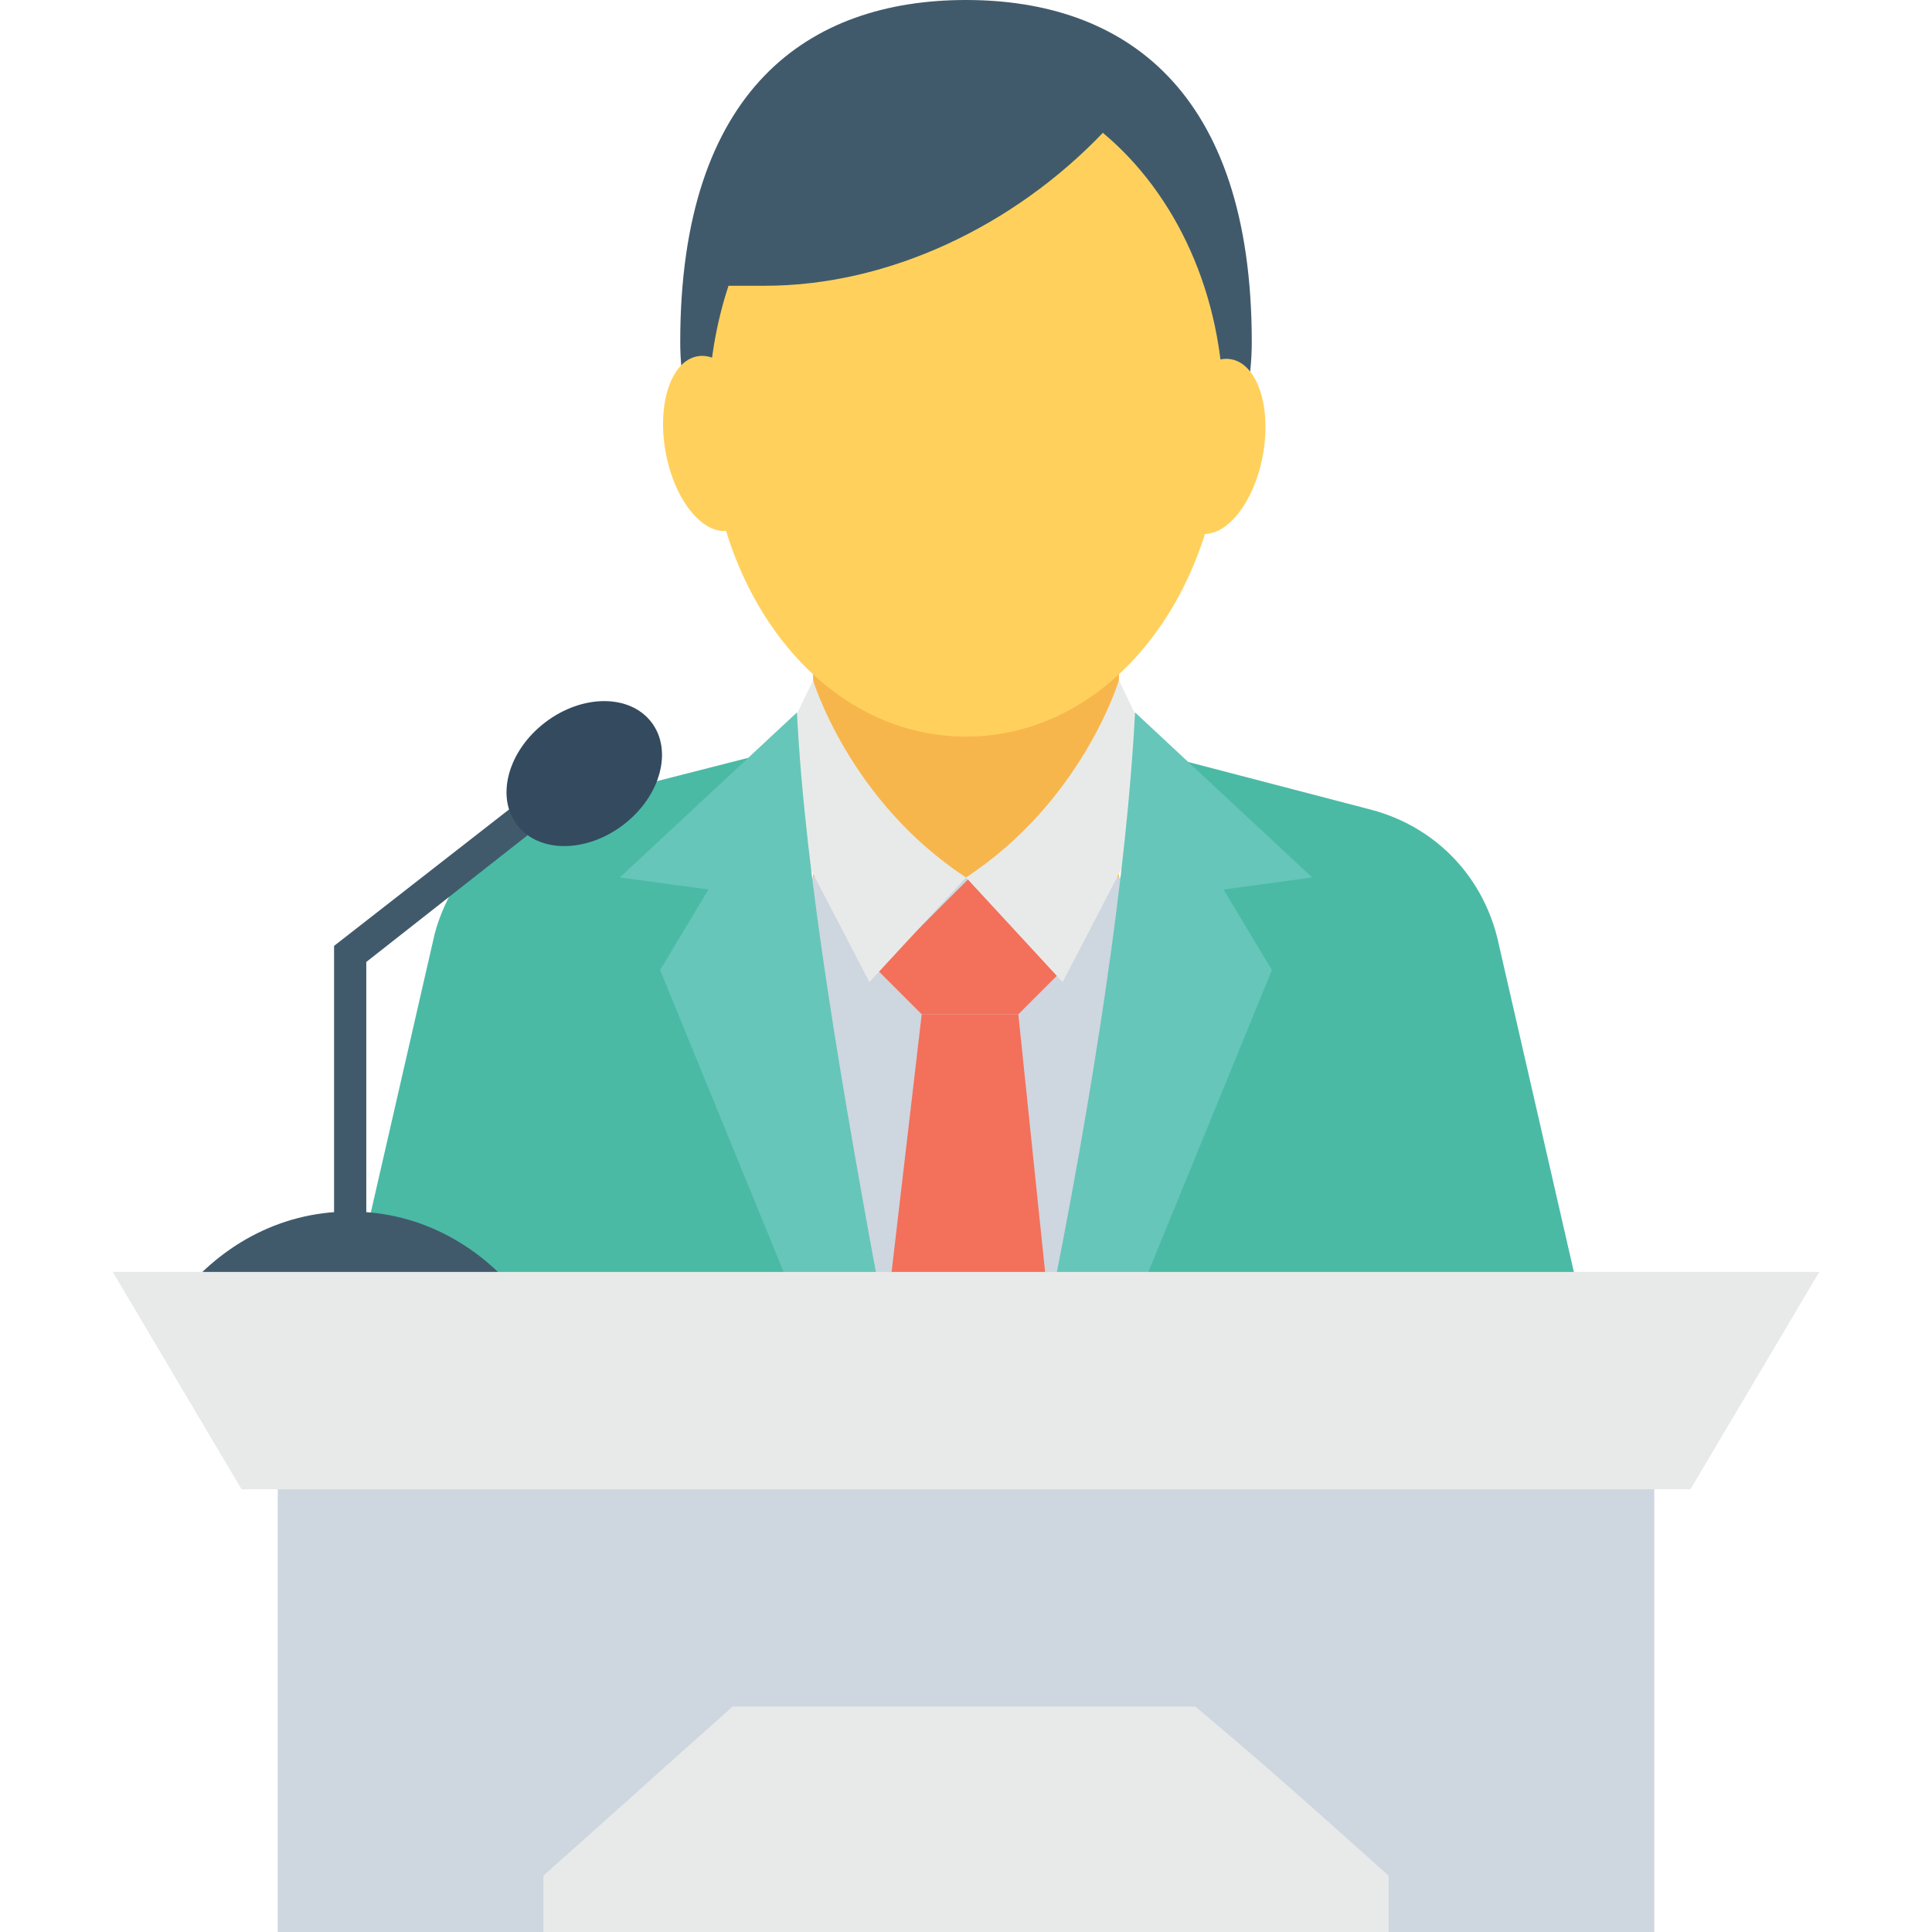 <?xml version="1.0" encoding="iso-8859-1"?>
<!-- Generator: Adobe Illustrator 19.0.0, SVG Export Plug-In . SVG Version: 6.00 Build 0)  -->
<svg version="1.1" id="Capa_1" xmlns="http://www.w3.org/2000/svg" xmlns:xlink="http://www.w3.org/1999/xlink" x="0px" y="0px"
	 viewBox="0 0 512 512" style="enable-background:new 0 0 512 512;" xml:space="preserve">
<rect x="182.4" y="232.533" style="fill:#CED6E0;" width="148.267" height="118.4"/>
<g>
	<polygon style="fill:#F3705A;" points="269.867,268.8 281.6,257.067 257.067,232.533 232.533,257.067 244.267,268.8 	"/>
	<polygon style="fill:#F3705A;" points="278.4,350.933 269.867,268.8 244.267,268.8 234.667,350.933 	"/>
</g>
<rect x="215.467" y="157.867" style="fill:#F7B64C;" width="81.067" height="74.667"/>
<path style="fill:#415A6B;" d="M331.733,90.667c0,40.533-34.133,73.6-75.733,73.6s-75.733-33.067-75.733-73.6
	C180.267,23.467,214.4,0,256,0S331.733,23.467,331.733,90.667z"/>
<g>
	<path style="fill:#FFD15C;" d="M292.267,35.2c-23.467,24.533-56.533,40.533-89.6,40.533c-3.2,0-6.4,0-9.6,0
		c-3.2,9.6-5.333,21.333-5.333,33.067c0,48,29.867,86.4,68.267,86.4s68.267-38.4,68.267-86.4
		C324.267,77.867,311.467,51.2,292.267,35.2z"/>
	
		<ellipse transform="matrix(0.179 -0.984 0.984 0.179 147.976 414.021)" style="fill:#FFD15C;" cx="322.057" cy="118.348" rx="23.468" ry="12.801"/>
	
		<ellipse transform="matrix(0.179 0.984 -0.984 0.179 270.774 -89.495)" style="fill:#FFD15C;" cx="189.01" cy="117.492" rx="23.468" ry="12.801"/>
</g>
<path style="fill:#4ABAA5;" d="M420.267,350.933l-23.467-102.4c-4.267-17.067-17.067-29.867-34.133-34.133L313.6,201.6L286.933,352
	h133.333V350.933z"/>
<path style="fill:#E8EAE9;" d="M296.533,180.267c0,0-9.6,32-40.533,52.267l25.6,27.733l27.733-53.333L296.533,180.267z"/>
<path style="fill:#66C6B9;" d="M298.667,350.933l38.4-93.867l-12.8-21.333l23.467-3.2L300.8,188.8
	c-2.133,41.6-10.667,99.2-23.467,162.133H298.667z"/>
<path style="fill:#4ABAA5;" d="M226.133,350.933l-26.667-150.4l-50.133,12.8c-17.067,4.267-29.867,18.133-34.133,34.133
	l-23.467,102.4h134.4V350.933z"/>
<path style="fill:#E8EAE9;" d="M215.467,180.267c0,0,9.6,32,40.533,52.267l-25.6,27.733l-27.733-53.333L215.467,180.267z"/>
<path style="fill:#66C6B9;" d="M174.933,257.067l38.4,93.867h21.333C222.933,288,213.333,231.467,211.2,188.8l-46.933,43.733
	l23.467,3.2L174.933,257.067z"/>
<g>
	<path style="fill:#415A6B;" d="M138.667,344.533C128,330.667,112,321.067,92.8,321.067s-35.2,9.6-45.867,23.467H138.667z"/>
	<polygon style="fill:#415A6B;" points="97.067,323.2 88.533,323.2 88.533,250.667 151.467,201.6 156.8,208 97.067,254.933 	"/>
</g>
<ellipse transform="matrix(0.795 -0.607 0.607 0.795 -92.687 135.88)" style="fill:#344A5E;" cx="154.745" cy="205.107" rx="22.4" ry="17.067"/>
<polygon style="fill:#E8EAE9;" points="482.133,337.067 448,394.667 64,394.667 29.867,337.067 "/>
<rect x="73.6" y="394.667" style="fill:#CED6E0;" width="364.8" height="117.333"/>
<path style="fill:#E8EAE9;" d="M368,497.067V512H144v-14.933c19.2-17.067,30.933-27.733,50.133-44.8H316.8
	C337.067,469.333,347.733,478.933,368,497.067z"/>
<g>
</g>
<g>
</g>
<g>
</g>
<g>
</g>
<g>
</g>
<g>
</g>
<g>
</g>
<g>
</g>
<g>
</g>
<g>
</g>
<g>
</g>
<g>
</g>
<g>
</g>
<g>
</g>
<g>
</g>
</svg>
